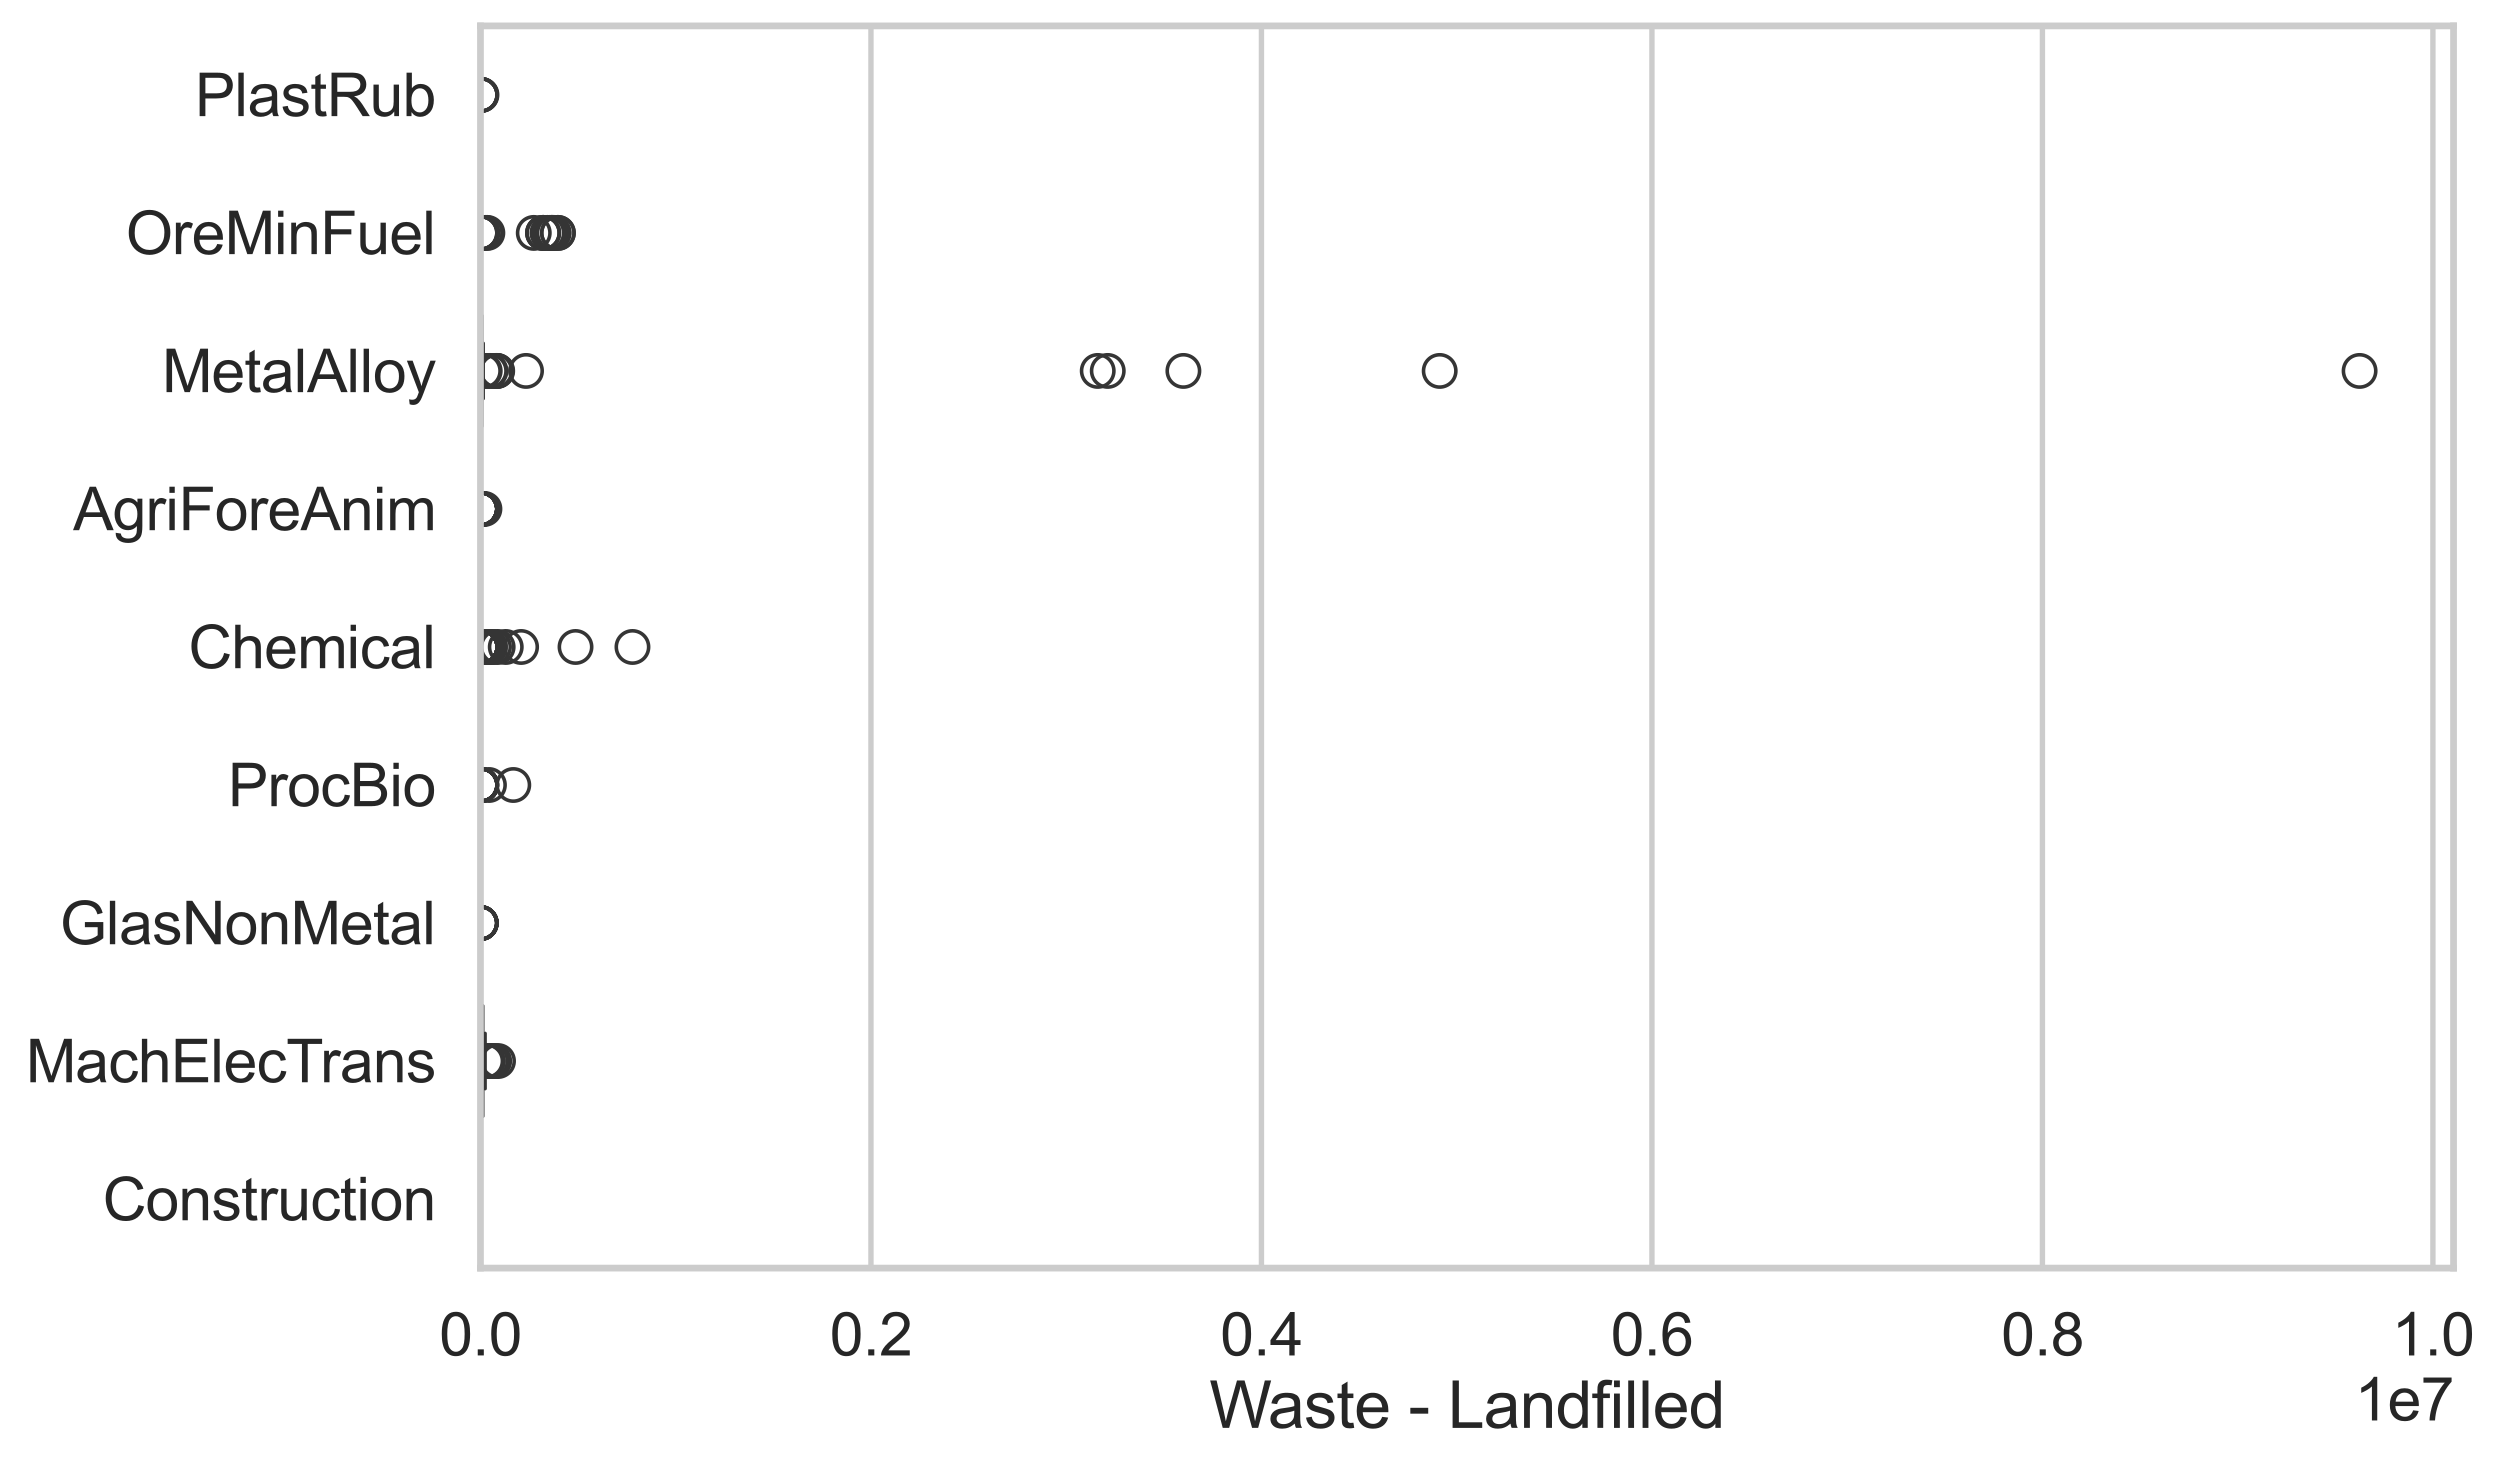 <?xml version="1.0" encoding="utf-8" standalone="no"?>
<!DOCTYPE svg PUBLIC "-//W3C//DTD SVG 1.1//EN"
  "http://www.w3.org/Graphics/SVG/1.1/DTD/svg11.dtd">
<svg xmlns:xlink="http://www.w3.org/1999/xlink" width="695.663pt" height="408.111pt" viewBox="0 0 695.663 408.111" xmlns="http://www.w3.org/2000/svg" version="1.1">
 <defs>
  <style type="text/css">*{stroke-linejoin: round; stroke-linecap: butt}</style>
 </defs>
 <g id="figure_1">
  <g id="patch_1">
   <path d="M 0 408.111 
L 695.663 408.111 
L 695.663 0 
L 0 0 
z
" style="fill: #ffffff"/>
  </g>
  <g id="axes_1">
   <g id="patch_2">
    <path d="M 133.697 352.86 
L 682.737 352.86 
L 682.737 7.2 
L 133.697 7.2 
z
" style="fill: #ffffff"/>
   </g>
   <g id="matplotlib.axis_1">
    <g id="xtick_1">
     <g id="line2d_1">
      <path d="M 133.697 352.86 
L 133.697 7.2 
" clip-path="url(#p80fb2067d2)" style="fill: none; stroke: #cccccc; stroke-width: 1.5; stroke-linecap: round"/>
     </g>
     <g id="text_1">
      <!-- 0.0 -->
      <g style="fill: #262626" transform="translate(122.229 377.17) scale(0.165 -0.165)">
       <defs>
        <path id="ArialMT-30" d="M 266 2259 
Q 266 3072 433 3567 
Q 600 4063 929 4331 
Q 1259 4600 1759 4600 
Q 2128 4600 2406 4451 
Q 2684 4303 2865 4023 
Q 3047 3744 3150 3342 
Q 3253 2941 3253 2259 
Q 3253 1453 3087 958 
Q 2922 463 2592 192 
Q 2263 -78 1759 -78 
Q 1097 -78 719 397 
Q 266 969 266 2259 
z
M 844 2259 
Q 844 1131 1108 757 
Q 1372 384 1759 384 
Q 2147 384 2411 759 
Q 2675 1134 2675 2259 
Q 2675 3391 2411 3762 
Q 2147 4134 1753 4134 
Q 1366 4134 1134 3806 
Q 844 3388 844 2259 
z
" transform="scale(0.016)"/>
        <path id="ArialMT-2e" d="M 581 0 
L 581 641 
L 1222 641 
L 1222 0 
L 581 0 
z
" transform="scale(0.016)"/>
       </defs>
       <use xlink:href="#ArialMT-30"/>
       <use xlink:href="#ArialMT-2e" transform="translate(55.615 0)"/>
       <use xlink:href="#ArialMT-30" transform="translate(83.398 0)"/>
      </g>
     </g>
    </g>
    <g id="xtick_2">
     <g id="line2d_2">
      <path d="M 242.357 352.86 
L 242.357 7.2 
" clip-path="url(#p80fb2067d2)" style="fill: none; stroke: #cccccc; stroke-width: 1.5; stroke-linecap: round"/>
     </g>
     <g id="text_2">
      <!-- 0.2 -->
      <g style="fill: #262626" transform="translate(230.889 377.17) scale(0.165 -0.165)">
       <defs>
        <path id="ArialMT-32" d="M 3222 541 
L 3222 0 
L 194 0 
Q 188 203 259 391 
Q 375 700 629 1000 
Q 884 1300 1366 1694 
Q 2113 2306 2375 2664 
Q 2638 3022 2638 3341 
Q 2638 3675 2398 3904 
Q 2159 4134 1775 4134 
Q 1369 4134 1125 3890 
Q 881 3647 878 3216 
L 300 3275 
Q 359 3922 746 4261 
Q 1134 4600 1788 4600 
Q 2447 4600 2831 4234 
Q 3216 3869 3216 3328 
Q 3216 3053 3103 2787 
Q 2991 2522 2730 2228 
Q 2469 1934 1863 1422 
Q 1356 997 1212 845 
Q 1069 694 975 541 
L 3222 541 
z
" transform="scale(0.016)"/>
       </defs>
       <use xlink:href="#ArialMT-30"/>
       <use xlink:href="#ArialMT-2e" transform="translate(55.615 0)"/>
       <use xlink:href="#ArialMT-32" transform="translate(83.398 0)"/>
      </g>
     </g>
    </g>
    <g id="xtick_3">
     <g id="line2d_3">
      <path d="M 351.016 352.86 
L 351.016 7.2 
" clip-path="url(#p80fb2067d2)" style="fill: none; stroke: #cccccc; stroke-width: 1.5; stroke-linecap: round"/>
     </g>
     <g id="text_3">
      <!-- 0.4 -->
      <g style="fill: #262626" transform="translate(339.549 377.17) scale(0.165 -0.165)">
       <defs>
        <path id="ArialMT-34" d="M 2069 0 
L 2069 1097 
L 81 1097 
L 81 1613 
L 2172 4581 
L 2631 4581 
L 2631 1613 
L 3250 1613 
L 3250 1097 
L 2631 1097 
L 2631 0 
L 2069 0 
z
M 2069 1613 
L 2069 3678 
L 634 1613 
L 2069 1613 
z
" transform="scale(0.016)"/>
       </defs>
       <use xlink:href="#ArialMT-30"/>
       <use xlink:href="#ArialMT-2e" transform="translate(55.615 0)"/>
       <use xlink:href="#ArialMT-34" transform="translate(83.398 0)"/>
      </g>
     </g>
    </g>
    <g id="xtick_4">
     <g id="line2d_4">
      <path d="M 459.676 352.86 
L 459.676 7.2 
" clip-path="url(#p80fb2067d2)" style="fill: none; stroke: #cccccc; stroke-width: 1.5; stroke-linecap: round"/>
     </g>
     <g id="text_4">
      <!-- 0.6 -->
      <g style="fill: #262626" transform="translate(448.209 377.17) scale(0.165 -0.165)">
       <defs>
        <path id="ArialMT-36" d="M 3184 3459 
L 2625 3416 
Q 2550 3747 2413 3897 
Q 2184 4138 1850 4138 
Q 1581 4138 1378 3988 
Q 1113 3794 959 3422 
Q 806 3050 800 2363 
Q 1003 2672 1297 2822 
Q 1591 2972 1913 2972 
Q 2475 2972 2870 2558 
Q 3266 2144 3266 1488 
Q 3266 1056 3080 686 
Q 2894 316 2569 119 
Q 2244 -78 1831 -78 
Q 1128 -78 684 439 
Q 241 956 241 2144 
Q 241 3472 731 4075 
Q 1159 4600 1884 4600 
Q 2425 4600 2770 4297 
Q 3116 3994 3184 3459 
z
M 888 1484 
Q 888 1194 1011 928 
Q 1134 663 1356 523 
Q 1578 384 1822 384 
Q 2178 384 2434 671 
Q 2691 959 2691 1453 
Q 2691 1928 2437 2201 
Q 2184 2475 1800 2475 
Q 1419 2475 1153 2201 
Q 888 1928 888 1484 
z
" transform="scale(0.016)"/>
       </defs>
       <use xlink:href="#ArialMT-30"/>
       <use xlink:href="#ArialMT-2e" transform="translate(55.615 0)"/>
       <use xlink:href="#ArialMT-36" transform="translate(83.398 0)"/>
      </g>
     </g>
    </g>
    <g id="xtick_5">
     <g id="line2d_5">
      <path d="M 568.336 352.86 
L 568.336 7.2 
" clip-path="url(#p80fb2067d2)" style="fill: none; stroke: #cccccc; stroke-width: 1.5; stroke-linecap: round"/>
     </g>
     <g id="text_5">
      <!-- 0.8 -->
      <g style="fill: #262626" transform="translate(556.868 377.17) scale(0.165 -0.165)">
       <defs>
        <path id="ArialMT-38" d="M 1131 2484 
Q 781 2613 612 2850 
Q 444 3088 444 3419 
Q 444 3919 803 4259 
Q 1163 4600 1759 4600 
Q 2359 4600 2725 4251 
Q 3091 3903 3091 3403 
Q 3091 3084 2923 2848 
Q 2756 2613 2416 2484 
Q 2838 2347 3058 2040 
Q 3278 1734 3278 1309 
Q 3278 722 2862 322 
Q 2447 -78 1769 -78 
Q 1091 -78 675 323 
Q 259 725 259 1325 
Q 259 1772 486 2073 
Q 713 2375 1131 2484 
z
M 1019 3438 
Q 1019 3113 1228 2906 
Q 1438 2700 1772 2700 
Q 2097 2700 2305 2904 
Q 2513 3109 2513 3406 
Q 2513 3716 2298 3927 
Q 2084 4138 1766 4138 
Q 1444 4138 1231 3931 
Q 1019 3725 1019 3438 
z
M 838 1322 
Q 838 1081 952 856 
Q 1066 631 1291 507 
Q 1516 384 1775 384 
Q 2178 384 2440 643 
Q 2703 903 2703 1303 
Q 2703 1709 2433 1975 
Q 2163 2241 1756 2241 
Q 1359 2241 1098 1978 
Q 838 1716 838 1322 
z
" transform="scale(0.016)"/>
       </defs>
       <use xlink:href="#ArialMT-30"/>
       <use xlink:href="#ArialMT-2e" transform="translate(55.615 0)"/>
       <use xlink:href="#ArialMT-38" transform="translate(83.398 0)"/>
      </g>
     </g>
    </g>
    <g id="xtick_6">
     <g id="line2d_6">
      <path d="M 676.996 352.86 
L 676.996 7.2 
" clip-path="url(#p80fb2067d2)" style="fill: none; stroke: #cccccc; stroke-width: 1.5; stroke-linecap: round"/>
     </g>
     <g id="text_6">
      <!-- 1.0 -->
      <g style="fill: #262626" transform="translate(665.528 377.17) scale(0.165 -0.165)">
       <defs>
        <path id="ArialMT-31" d="M 2384 0 
L 1822 0 
L 1822 3584 
Q 1619 3391 1289 3197 
Q 959 3003 697 2906 
L 697 3450 
Q 1169 3672 1522 3987 
Q 1875 4303 2022 4600 
L 2384 4600 
L 2384 0 
z
" transform="scale(0.016)"/>
       </defs>
       <use xlink:href="#ArialMT-31"/>
       <use xlink:href="#ArialMT-2e" transform="translate(55.615 0)"/>
       <use xlink:href="#ArialMT-30" transform="translate(83.398 0)"/>
      </g>
     </g>
    </g>
    <g id="text_7">
     <!-- Waste - Landfilled -->
     <g style="fill: #262626" transform="translate(336.524 397.334) scale(0.18 -0.18)">
      <defs>
       <path id="ArialMT-57" d="M 1294 0 
L 78 4581 
L 700 4581 
L 1397 1578 
Q 1509 1106 1591 641 
Q 1766 1375 1797 1488 
L 2669 4581 
L 3400 4581 
L 4056 2263 
Q 4303 1400 4413 641 
Q 4500 1075 4641 1638 
L 5359 4581 
L 5969 4581 
L 4713 0 
L 4128 0 
L 3163 3491 
Q 3041 3928 3019 4028 
Q 2947 3713 2884 3491 
L 1913 0 
L 1294 0 
z
" transform="scale(0.016)"/>
       <path id="ArialMT-61" d="M 2588 409 
Q 2275 144 1986 34 
Q 1697 -75 1366 -75 
Q 819 -75 525 192 
Q 231 459 231 875 
Q 231 1119 342 1320 
Q 453 1522 633 1644 
Q 813 1766 1038 1828 
Q 1203 1872 1538 1913 
Q 2219 1994 2541 2106 
Q 2544 2222 2544 2253 
Q 2544 2597 2384 2738 
Q 2169 2928 1744 2928 
Q 1347 2928 1158 2789 
Q 969 2650 878 2297 
L 328 2372 
Q 403 2725 575 2942 
Q 747 3159 1072 3276 
Q 1397 3394 1825 3394 
Q 2250 3394 2515 3294 
Q 2781 3194 2906 3042 
Q 3031 2891 3081 2659 
Q 3109 2516 3109 2141 
L 3109 1391 
Q 3109 606 3145 398 
Q 3181 191 3288 0 
L 2700 0 
Q 2613 175 2588 409 
z
M 2541 1666 
Q 2234 1541 1622 1453 
Q 1275 1403 1131 1340 
Q 988 1278 909 1158 
Q 831 1038 831 891 
Q 831 666 1001 516 
Q 1172 366 1500 366 
Q 1825 366 2078 508 
Q 2331 650 2450 897 
Q 2541 1088 2541 1459 
L 2541 1666 
z
" transform="scale(0.016)"/>
       <path id="ArialMT-73" d="M 197 991 
L 753 1078 
Q 800 744 1014 566 
Q 1228 388 1613 388 
Q 2000 388 2187 545 
Q 2375 703 2375 916 
Q 2375 1106 2209 1216 
Q 2094 1291 1634 1406 
Q 1016 1563 777 1677 
Q 538 1791 414 1992 
Q 291 2194 291 2438 
Q 291 2659 392 2848 
Q 494 3038 669 3163 
Q 800 3259 1026 3326 
Q 1253 3394 1513 3394 
Q 1903 3394 2198 3281 
Q 2494 3169 2634 2976 
Q 2775 2784 2828 2463 
L 2278 2388 
Q 2241 2644 2061 2787 
Q 1881 2931 1553 2931 
Q 1166 2931 1000 2803 
Q 834 2675 834 2503 
Q 834 2394 903 2306 
Q 972 2216 1119 2156 
Q 1203 2125 1616 2013 
Q 2213 1853 2448 1751 
Q 2684 1650 2818 1456 
Q 2953 1263 2953 975 
Q 2953 694 2789 445 
Q 2625 197 2315 61 
Q 2006 -75 1616 -75 
Q 969 -75 630 194 
Q 291 463 197 991 
z
" transform="scale(0.016)"/>
       <path id="ArialMT-74" d="M 1650 503 
L 1731 6 
Q 1494 -44 1306 -44 
Q 1000 -44 831 53 
Q 663 150 594 308 
Q 525 466 525 972 
L 525 2881 
L 113 2881 
L 113 3319 
L 525 3319 
L 525 4141 
L 1084 4478 
L 1084 3319 
L 1650 3319 
L 1650 2881 
L 1084 2881 
L 1084 941 
Q 1084 700 1114 631 
Q 1144 563 1211 522 
Q 1278 481 1403 481 
Q 1497 481 1650 503 
z
" transform="scale(0.016)"/>
       <path id="ArialMT-65" d="M 2694 1069 
L 3275 997 
Q 3138 488 2766 206 
Q 2394 -75 1816 -75 
Q 1088 -75 661 373 
Q 234 822 234 1631 
Q 234 2469 665 2931 
Q 1097 3394 1784 3394 
Q 2450 3394 2872 2941 
Q 3294 2488 3294 1666 
Q 3294 1616 3291 1516 
L 816 1516 
Q 847 969 1125 678 
Q 1403 388 1819 388 
Q 2128 388 2347 550 
Q 2566 713 2694 1069 
z
M 847 1978 
L 2700 1978 
Q 2663 2397 2488 2606 
Q 2219 2931 1791 2931 
Q 1403 2931 1139 2672 
Q 875 2413 847 1978 
z
" transform="scale(0.016)"/>
       <path id="ArialMT-20" transform="scale(0.016)"/>
       <path id="ArialMT-2d" d="M 203 1375 
L 203 1941 
L 1931 1941 
L 1931 1375 
L 203 1375 
z
" transform="scale(0.016)"/>
       <path id="ArialMT-4c" d="M 469 0 
L 469 4581 
L 1075 4581 
L 1075 541 
L 3331 541 
L 3331 0 
L 469 0 
z
" transform="scale(0.016)"/>
       <path id="ArialMT-6e" d="M 422 0 
L 422 3319 
L 928 3319 
L 928 2847 
Q 1294 3394 1984 3394 
Q 2284 3394 2536 3286 
Q 2788 3178 2913 3003 
Q 3038 2828 3088 2588 
Q 3119 2431 3119 2041 
L 3119 0 
L 2556 0 
L 2556 2019 
Q 2556 2363 2490 2533 
Q 2425 2703 2258 2804 
Q 2091 2906 1866 2906 
Q 1506 2906 1245 2678 
Q 984 2450 984 1813 
L 984 0 
L 422 0 
z
" transform="scale(0.016)"/>
       <path id="ArialMT-64" d="M 2575 0 
L 2575 419 
Q 2259 -75 1647 -75 
Q 1250 -75 917 144 
Q 584 363 401 755 
Q 219 1147 219 1656 
Q 219 2153 384 2558 
Q 550 2963 881 3178 
Q 1213 3394 1622 3394 
Q 1922 3394 2156 3267 
Q 2391 3141 2538 2938 
L 2538 4581 
L 3097 4581 
L 3097 0 
L 2575 0 
z
M 797 1656 
Q 797 1019 1065 703 
Q 1334 388 1700 388 
Q 2069 388 2326 689 
Q 2584 991 2584 1609 
Q 2584 2291 2321 2609 
Q 2059 2928 1675 2928 
Q 1300 2928 1048 2622 
Q 797 2316 797 1656 
z
" transform="scale(0.016)"/>
       <path id="ArialMT-66" d="M 556 0 
L 556 2881 
L 59 2881 
L 59 3319 
L 556 3319 
L 556 3672 
Q 556 4006 616 4169 
Q 697 4388 901 4523 
Q 1106 4659 1475 4659 
Q 1713 4659 2000 4603 
L 1916 4113 
Q 1741 4144 1584 4144 
Q 1328 4144 1222 4034 
Q 1116 3925 1116 3625 
L 1116 3319 
L 1763 3319 
L 1763 2881 
L 1116 2881 
L 1116 0 
L 556 0 
z
" transform="scale(0.016)"/>
       <path id="ArialMT-69" d="M 425 3934 
L 425 4581 
L 988 4581 
L 988 3934 
L 425 3934 
z
M 425 0 
L 425 3319 
L 988 3319 
L 988 0 
L 425 0 
z
" transform="scale(0.016)"/>
       <path id="ArialMT-6c" d="M 409 0 
L 409 4581 
L 972 4581 
L 972 0 
L 409 0 
z
" transform="scale(0.016)"/>
      </defs>
      <use xlink:href="#ArialMT-57"/>
      <use xlink:href="#ArialMT-61" transform="translate(90.635 0)"/>
      <use xlink:href="#ArialMT-73" transform="translate(146.25 0)"/>
      <use xlink:href="#ArialMT-74" transform="translate(196.25 0)"/>
      <use xlink:href="#ArialMT-65" transform="translate(224.033 0)"/>
      <use xlink:href="#ArialMT-20" transform="translate(279.648 0)"/>
      <use xlink:href="#ArialMT-2d" transform="translate(307.432 0)"/>
      <use xlink:href="#ArialMT-20" transform="translate(340.732 0)"/>
      <use xlink:href="#ArialMT-4c" transform="translate(368.516 0)"/>
      <use xlink:href="#ArialMT-61" transform="translate(424.131 0)"/>
      <use xlink:href="#ArialMT-6e" transform="translate(479.746 0)"/>
      <use xlink:href="#ArialMT-64" transform="translate(535.361 0)"/>
      <use xlink:href="#ArialMT-66" transform="translate(590.977 0)"/>
      <use xlink:href="#ArialMT-69" transform="translate(618.76 0)"/>
      <use xlink:href="#ArialMT-6c" transform="translate(640.977 0)"/>
      <use xlink:href="#ArialMT-6c" transform="translate(663.193 0)"/>
      <use xlink:href="#ArialMT-65" transform="translate(685.41 0)"/>
      <use xlink:href="#ArialMT-64" transform="translate(741.025 0)"/>
     </g>
    </g>
    <g id="text_8">
     <!-- 1e7 -->
     <g style="fill: #262626" transform="translate(655.21 395.26) scale(0.165 -0.165)">
      <defs>
       <path id="ArialMT-37" d="M 303 3981 
L 303 4522 
L 3269 4522 
L 3269 4084 
Q 2831 3619 2401 2847 
Q 1972 2075 1738 1259 
Q 1569 684 1522 0 
L 944 0 
Q 953 541 1156 1306 
Q 1359 2072 1739 2783 
Q 2119 3494 2547 3981 
L 303 3981 
z
" transform="scale(0.016)"/>
      </defs>
      <use xlink:href="#ArialMT-31"/>
      <use xlink:href="#ArialMT-65" transform="translate(55.615 0)"/>
      <use xlink:href="#ArialMT-37" transform="translate(111.23 0)"/>
     </g>
    </g>
   </g>
   <g id="matplotlib.axis_2">
    <g id="ytick_1">
     <g id="text_9">
      <!-- PlastRub -->
      <g style="fill: #262626" transform="translate(54.248 32.309) scale(0.165 -0.165)">
       <defs>
        <path id="ArialMT-50" d="M 494 0 
L 494 4581 
L 2222 4581 
Q 2678 4581 2919 4538 
Q 3256 4481 3484 4323 
Q 3713 4166 3852 3881 
Q 3991 3597 3991 3256 
Q 3991 2672 3619 2267 
Q 3247 1863 2275 1863 
L 1100 1863 
L 1100 0 
L 494 0 
z
M 1100 2403 
L 2284 2403 
Q 2872 2403 3119 2622 
Q 3366 2841 3366 3238 
Q 3366 3525 3220 3729 
Q 3075 3934 2838 4000 
Q 2684 4041 2272 4041 
L 1100 4041 
L 1100 2403 
z
" transform="scale(0.016)"/>
        <path id="ArialMT-52" d="M 503 0 
L 503 4581 
L 2534 4581 
Q 3147 4581 3465 4457 
Q 3784 4334 3975 4021 
Q 4166 3709 4166 3331 
Q 4166 2844 3850 2509 
Q 3534 2175 2875 2084 
Q 3116 1969 3241 1856 
Q 3506 1613 3744 1247 
L 4541 0 
L 3778 0 
L 3172 953 
Q 2906 1366 2734 1584 
Q 2563 1803 2427 1890 
Q 2291 1978 2150 2013 
Q 2047 2034 1813 2034 
L 1109 2034 
L 1109 0 
L 503 0 
z
M 1109 2559 
L 2413 2559 
Q 2828 2559 3062 2645 
Q 3297 2731 3419 2920 
Q 3541 3109 3541 3331 
Q 3541 3656 3305 3865 
Q 3069 4075 2559 4075 
L 1109 4075 
L 1109 2559 
z
" transform="scale(0.016)"/>
        <path id="ArialMT-75" d="M 2597 0 
L 2597 488 
Q 2209 -75 1544 -75 
Q 1250 -75 995 37 
Q 741 150 617 320 
Q 494 491 444 738 
Q 409 903 409 1263 
L 409 3319 
L 972 3319 
L 972 1478 
Q 972 1038 1006 884 
Q 1059 663 1231 536 
Q 1403 409 1656 409 
Q 1909 409 2131 539 
Q 2353 669 2445 892 
Q 2538 1116 2538 1541 
L 2538 3319 
L 3100 3319 
L 3100 0 
L 2597 0 
z
" transform="scale(0.016)"/>
        <path id="ArialMT-62" d="M 941 0 
L 419 0 
L 419 4581 
L 981 4581 
L 981 2947 
Q 1338 3394 1891 3394 
Q 2197 3394 2470 3270 
Q 2744 3147 2920 2923 
Q 3097 2700 3197 2384 
Q 3297 2069 3297 1709 
Q 3297 856 2875 390 
Q 2453 -75 1863 -75 
Q 1275 -75 941 416 
L 941 0 
z
M 934 1684 
Q 934 1088 1097 822 
Q 1363 388 1816 388 
Q 2184 388 2453 708 
Q 2722 1028 2722 1663 
Q 2722 2313 2464 2622 
Q 2206 2931 1841 2931 
Q 1472 2931 1203 2611 
Q 934 2291 934 1684 
z
" transform="scale(0.016)"/>
       </defs>
       <use xlink:href="#ArialMT-50"/>
       <use xlink:href="#ArialMT-6c" transform="translate(66.699 0)"/>
       <use xlink:href="#ArialMT-61" transform="translate(88.916 0)"/>
       <use xlink:href="#ArialMT-73" transform="translate(144.531 0)"/>
       <use xlink:href="#ArialMT-74" transform="translate(194.531 0)"/>
       <use xlink:href="#ArialMT-52" transform="translate(222.314 0)"/>
       <use xlink:href="#ArialMT-75" transform="translate(294.531 0)"/>
       <use xlink:href="#ArialMT-62" transform="translate(350.146 0)"/>
      </g>
     </g>
    </g>
    <g id="ytick_2">
     <g id="text_10">
      <!-- OreMinFuel -->
      <g style="fill: #262626" transform="translate(35.013 70.715) scale(0.165 -0.165)">
       <defs>
        <path id="ArialMT-4f" d="M 309 2231 
Q 309 3372 921 4017 
Q 1534 4663 2503 4663 
Q 3138 4663 3647 4359 
Q 4156 4056 4423 3514 
Q 4691 2972 4691 2284 
Q 4691 1588 4409 1038 
Q 4128 488 3612 205 
Q 3097 -78 2500 -78 
Q 1853 -78 1343 234 
Q 834 547 571 1087 
Q 309 1628 309 2231 
z
M 934 2222 
Q 934 1394 1379 917 
Q 1825 441 2497 441 
Q 3181 441 3623 922 
Q 4066 1403 4066 2288 
Q 4066 2847 3877 3264 
Q 3688 3681 3323 3911 
Q 2959 4141 2506 4141 
Q 1863 4141 1398 3698 
Q 934 3256 934 2222 
z
" transform="scale(0.016)"/>
        <path id="ArialMT-72" d="M 416 0 
L 416 3319 
L 922 3319 
L 922 2816 
Q 1116 3169 1280 3281 
Q 1444 3394 1641 3394 
Q 1925 3394 2219 3213 
L 2025 2691 
Q 1819 2813 1613 2813 
Q 1428 2813 1281 2702 
Q 1134 2591 1072 2394 
Q 978 2094 978 1738 
L 978 0 
L 416 0 
z
" transform="scale(0.016)"/>
        <path id="ArialMT-4d" d="M 475 0 
L 475 4581 
L 1388 4581 
L 2472 1338 
Q 2622 884 2691 659 
Q 2769 909 2934 1394 
L 4031 4581 
L 4847 4581 
L 4847 0 
L 4263 0 
L 4263 3834 
L 2931 0 
L 2384 0 
L 1059 3900 
L 1059 0 
L 475 0 
z
" transform="scale(0.016)"/>
        <path id="ArialMT-46" d="M 525 0 
L 525 4581 
L 3616 4581 
L 3616 4041 
L 1131 4041 
L 1131 2622 
L 3281 2622 
L 3281 2081 
L 1131 2081 
L 1131 0 
L 525 0 
z
" transform="scale(0.016)"/>
       </defs>
       <use xlink:href="#ArialMT-4f"/>
       <use xlink:href="#ArialMT-72" transform="translate(77.783 0)"/>
       <use xlink:href="#ArialMT-65" transform="translate(111.084 0)"/>
       <use xlink:href="#ArialMT-4d" transform="translate(166.699 0)"/>
       <use xlink:href="#ArialMT-69" transform="translate(250 0)"/>
       <use xlink:href="#ArialMT-6e" transform="translate(272.217 0)"/>
       <use xlink:href="#ArialMT-46" transform="translate(327.832 0)"/>
       <use xlink:href="#ArialMT-75" transform="translate(388.916 0)"/>
       <use xlink:href="#ArialMT-65" transform="translate(444.531 0)"/>
       <use xlink:href="#ArialMT-6c" transform="translate(500.146 0)"/>
      </g>
     </g>
    </g>
    <g id="ytick_3">
     <g id="text_11">
      <!-- MetalAlloy -->
      <g style="fill: #262626" transform="translate(45.088 109.122) scale(0.165 -0.165)">
       <defs>
        <path id="ArialMT-41" d="M -9 0 
L 1750 4581 
L 2403 4581 
L 4278 0 
L 3588 0 
L 3053 1388 
L 1138 1388 
L 634 0 
L -9 0 
z
M 1313 1881 
L 2866 1881 
L 2388 3150 
Q 2169 3728 2063 4100 
Q 1975 3659 1816 3225 
L 1313 1881 
z
" transform="scale(0.016)"/>
        <path id="ArialMT-6f" d="M 213 1659 
Q 213 2581 725 3025 
Q 1153 3394 1769 3394 
Q 2453 3394 2887 2945 
Q 3322 2497 3322 1706 
Q 3322 1066 3130 698 
Q 2938 331 2570 128 
Q 2203 -75 1769 -75 
Q 1072 -75 642 372 
Q 213 819 213 1659 
z
M 791 1659 
Q 791 1022 1069 705 
Q 1347 388 1769 388 
Q 2188 388 2466 706 
Q 2744 1025 2744 1678 
Q 2744 2294 2464 2611 
Q 2184 2928 1769 2928 
Q 1347 2928 1069 2612 
Q 791 2297 791 1659 
z
" transform="scale(0.016)"/>
        <path id="ArialMT-79" d="M 397 -1278 
L 334 -750 
Q 519 -800 656 -800 
Q 844 -800 956 -737 
Q 1069 -675 1141 -563 
Q 1194 -478 1313 -144 
Q 1328 -97 1363 -6 
L 103 3319 
L 709 3319 
L 1400 1397 
Q 1534 1031 1641 628 
Q 1738 1016 1872 1384 
L 2581 3319 
L 3144 3319 
L 1881 -56 
Q 1678 -603 1566 -809 
Q 1416 -1088 1222 -1217 
Q 1028 -1347 759 -1347 
Q 597 -1347 397 -1278 
z
" transform="scale(0.016)"/>
       </defs>
       <use xlink:href="#ArialMT-4d"/>
       <use xlink:href="#ArialMT-65" transform="translate(83.301 0)"/>
       <use xlink:href="#ArialMT-74" transform="translate(138.916 0)"/>
       <use xlink:href="#ArialMT-61" transform="translate(166.699 0)"/>
       <use xlink:href="#ArialMT-6c" transform="translate(222.314 0)"/>
       <use xlink:href="#ArialMT-41" transform="translate(244.531 0)"/>
       <use xlink:href="#ArialMT-6c" transform="translate(311.23 0)"/>
       <use xlink:href="#ArialMT-6c" transform="translate(333.447 0)"/>
       <use xlink:href="#ArialMT-6f" transform="translate(355.664 0)"/>
       <use xlink:href="#ArialMT-79" transform="translate(411.279 0)"/>
      </g>
     </g>
    </g>
    <g id="ytick_4">
     <g id="text_12">
      <!-- AgriForeAnim -->
      <g style="fill: #262626" transform="translate(20.341 147.529) scale(0.165 -0.165)">
       <defs>
        <path id="ArialMT-67" d="M 319 -275 
L 866 -356 
Q 900 -609 1056 -725 
Q 1266 -881 1628 -881 
Q 2019 -881 2231 -725 
Q 2444 -569 2519 -288 
Q 2563 -116 2559 434 
Q 2191 0 1641 0 
Q 956 0 581 494 
Q 206 988 206 1678 
Q 206 2153 378 2554 
Q 550 2956 876 3175 
Q 1203 3394 1644 3394 
Q 2231 3394 2613 2919 
L 2613 3319 
L 3131 3319 
L 3131 450 
Q 3131 -325 2973 -648 
Q 2816 -972 2473 -1159 
Q 2131 -1347 1631 -1347 
Q 1038 -1347 672 -1080 
Q 306 -813 319 -275 
z
M 784 1719 
Q 784 1066 1043 766 
Q 1303 466 1694 466 
Q 2081 466 2343 764 
Q 2606 1063 2606 1700 
Q 2606 2309 2336 2618 
Q 2066 2928 1684 2928 
Q 1309 2928 1046 2623 
Q 784 2319 784 1719 
z
" transform="scale(0.016)"/>
        <path id="ArialMT-6d" d="M 422 0 
L 422 3319 
L 925 3319 
L 925 2853 
Q 1081 3097 1340 3245 
Q 1600 3394 1931 3394 
Q 2300 3394 2536 3241 
Q 2772 3088 2869 2813 
Q 3263 3394 3894 3394 
Q 4388 3394 4653 3120 
Q 4919 2847 4919 2278 
L 4919 0 
L 4359 0 
L 4359 2091 
Q 4359 2428 4304 2576 
Q 4250 2725 4106 2815 
Q 3963 2906 3769 2906 
Q 3419 2906 3187 2673 
Q 2956 2441 2956 1928 
L 2956 0 
L 2394 0 
L 2394 2156 
Q 2394 2531 2256 2718 
Q 2119 2906 1806 2906 
Q 1569 2906 1367 2781 
Q 1166 2656 1075 2415 
Q 984 2175 984 1722 
L 984 0 
L 422 0 
z
" transform="scale(0.016)"/>
       </defs>
       <use xlink:href="#ArialMT-41"/>
       <use xlink:href="#ArialMT-67" transform="translate(66.699 0)"/>
       <use xlink:href="#ArialMT-72" transform="translate(122.314 0)"/>
       <use xlink:href="#ArialMT-69" transform="translate(155.615 0)"/>
       <use xlink:href="#ArialMT-46" transform="translate(177.832 0)"/>
       <use xlink:href="#ArialMT-6f" transform="translate(238.916 0)"/>
       <use xlink:href="#ArialMT-72" transform="translate(294.531 0)"/>
       <use xlink:href="#ArialMT-65" transform="translate(327.832 0)"/>
       <use xlink:href="#ArialMT-41" transform="translate(383.447 0)"/>
       <use xlink:href="#ArialMT-6e" transform="translate(450.146 0)"/>
       <use xlink:href="#ArialMT-69" transform="translate(505.762 0)"/>
       <use xlink:href="#ArialMT-6d" transform="translate(527.979 0)"/>
      </g>
     </g>
    </g>
    <g id="ytick_5">
     <g id="text_13">
      <!-- Chemical -->
      <g style="fill: #262626" transform="translate(52.428 185.935) scale(0.165 -0.165)">
       <defs>
        <path id="ArialMT-43" d="M 3763 1606 
L 4369 1453 
Q 4178 706 3683 314 
Q 3188 -78 2472 -78 
Q 1731 -78 1267 223 
Q 803 525 561 1097 
Q 319 1669 319 2325 
Q 319 3041 592 3573 
Q 866 4106 1370 4382 
Q 1875 4659 2481 4659 
Q 3169 4659 3637 4309 
Q 4106 3959 4291 3325 
L 3694 3184 
Q 3534 3684 3231 3912 
Q 2928 4141 2469 4141 
Q 1941 4141 1586 3887 
Q 1231 3634 1087 3207 
Q 944 2781 944 2328 
Q 944 1744 1114 1308 
Q 1284 872 1643 656 
Q 2003 441 2422 441 
Q 2931 441 3284 734 
Q 3638 1028 3763 1606 
z
" transform="scale(0.016)"/>
        <path id="ArialMT-68" d="M 422 0 
L 422 4581 
L 984 4581 
L 984 2938 
Q 1378 3394 1978 3394 
Q 2347 3394 2619 3248 
Q 2891 3103 3008 2847 
Q 3125 2591 3125 2103 
L 3125 0 
L 2563 0 
L 2563 2103 
Q 2563 2525 2380 2717 
Q 2197 2909 1863 2909 
Q 1613 2909 1392 2779 
Q 1172 2650 1078 2428 
Q 984 2206 984 1816 
L 984 0 
L 422 0 
z
" transform="scale(0.016)"/>
        <path id="ArialMT-63" d="M 2588 1216 
L 3141 1144 
Q 3050 572 2676 248 
Q 2303 -75 1759 -75 
Q 1078 -75 664 370 
Q 250 816 250 1647 
Q 250 2184 428 2587 
Q 606 2991 970 3192 
Q 1334 3394 1763 3394 
Q 2303 3394 2647 3120 
Q 2991 2847 3088 2344 
L 2541 2259 
Q 2463 2594 2264 2762 
Q 2066 2931 1784 2931 
Q 1359 2931 1093 2626 
Q 828 2322 828 1663 
Q 828 994 1084 691 
Q 1341 388 1753 388 
Q 2084 388 2306 591 
Q 2528 794 2588 1216 
z
" transform="scale(0.016)"/>
       </defs>
       <use xlink:href="#ArialMT-43"/>
       <use xlink:href="#ArialMT-68" transform="translate(72.217 0)"/>
       <use xlink:href="#ArialMT-65" transform="translate(127.832 0)"/>
       <use xlink:href="#ArialMT-6d" transform="translate(183.447 0)"/>
       <use xlink:href="#ArialMT-69" transform="translate(266.748 0)"/>
       <use xlink:href="#ArialMT-63" transform="translate(288.965 0)"/>
       <use xlink:href="#ArialMT-61" transform="translate(338.965 0)"/>
       <use xlink:href="#ArialMT-6c" transform="translate(394.58 0)"/>
      </g>
     </g>
    </g>
    <g id="ytick_6">
     <g id="text_14">
      <!-- ProcBio -->
      <g style="fill: #262626" transform="translate(63.424 224.342) scale(0.165 -0.165)">
       <defs>
        <path id="ArialMT-42" d="M 469 0 
L 469 4581 
L 2188 4581 
Q 2713 4581 3030 4442 
Q 3347 4303 3526 4014 
Q 3706 3725 3706 3409 
Q 3706 3116 3547 2856 
Q 3388 2597 3066 2438 
Q 3481 2316 3704 2022 
Q 3928 1728 3928 1328 
Q 3928 1006 3792 729 
Q 3656 453 3456 303 
Q 3256 153 2954 76 
Q 2653 0 2216 0 
L 469 0 
z
M 1075 2656 
L 2066 2656 
Q 2469 2656 2644 2709 
Q 2875 2778 2992 2937 
Q 3109 3097 3109 3338 
Q 3109 3566 3000 3739 
Q 2891 3913 2687 3977 
Q 2484 4041 1991 4041 
L 1075 4041 
L 1075 2656 
z
M 1075 541 
L 2216 541 
Q 2509 541 2628 563 
Q 2838 600 2978 687 
Q 3119 775 3209 942 
Q 3300 1109 3300 1328 
Q 3300 1584 3169 1773 
Q 3038 1963 2805 2039 
Q 2572 2116 2134 2116 
L 1075 2116 
L 1075 541 
z
" transform="scale(0.016)"/>
       </defs>
       <use xlink:href="#ArialMT-50"/>
       <use xlink:href="#ArialMT-72" transform="translate(66.699 0)"/>
       <use xlink:href="#ArialMT-6f" transform="translate(100 0)"/>
       <use xlink:href="#ArialMT-63" transform="translate(155.615 0)"/>
       <use xlink:href="#ArialMT-42" transform="translate(205.615 0)"/>
       <use xlink:href="#ArialMT-69" transform="translate(272.314 0)"/>
       <use xlink:href="#ArialMT-6f" transform="translate(294.531 0)"/>
      </g>
     </g>
    </g>
    <g id="ytick_7">
     <g id="text_15">
      <!-- GlasNonMetal -->
      <g style="fill: #262626" transform="translate(16.659 262.749) scale(0.165 -0.165)">
       <defs>
        <path id="ArialMT-47" d="M 2638 1797 
L 2638 2334 
L 4578 2338 
L 4578 638 
Q 4131 281 3656 101 
Q 3181 -78 2681 -78 
Q 2006 -78 1454 211 
Q 903 500 622 1047 
Q 341 1594 341 2269 
Q 341 2938 620 3517 
Q 900 4097 1425 4378 
Q 1950 4659 2634 4659 
Q 3131 4659 3532 4498 
Q 3934 4338 4162 4050 
Q 4391 3763 4509 3300 
L 3963 3150 
Q 3859 3500 3706 3700 
Q 3553 3900 3268 4020 
Q 2984 4141 2638 4141 
Q 2222 4141 1919 4014 
Q 1616 3888 1430 3681 
Q 1244 3475 1141 3228 
Q 966 2803 966 2306 
Q 966 1694 1177 1281 
Q 1388 869 1791 669 
Q 2194 469 2647 469 
Q 3041 469 3416 620 
Q 3791 772 3984 944 
L 3984 1797 
L 2638 1797 
z
" transform="scale(0.016)"/>
        <path id="ArialMT-4e" d="M 488 0 
L 488 4581 
L 1109 4581 
L 3516 984 
L 3516 4581 
L 4097 4581 
L 4097 0 
L 3475 0 
L 1069 3600 
L 1069 0 
L 488 0 
z
" transform="scale(0.016)"/>
       </defs>
       <use xlink:href="#ArialMT-47"/>
       <use xlink:href="#ArialMT-6c" transform="translate(77.783 0)"/>
       <use xlink:href="#ArialMT-61" transform="translate(100 0)"/>
       <use xlink:href="#ArialMT-73" transform="translate(155.615 0)"/>
       <use xlink:href="#ArialMT-4e" transform="translate(205.615 0)"/>
       <use xlink:href="#ArialMT-6f" transform="translate(277.832 0)"/>
       <use xlink:href="#ArialMT-6e" transform="translate(333.447 0)"/>
       <use xlink:href="#ArialMT-4d" transform="translate(389.062 0)"/>
       <use xlink:href="#ArialMT-65" transform="translate(472.363 0)"/>
       <use xlink:href="#ArialMT-74" transform="translate(527.979 0)"/>
       <use xlink:href="#ArialMT-61" transform="translate(555.762 0)"/>
       <use xlink:href="#ArialMT-6c" transform="translate(611.377 0)"/>
      </g>
     </g>
    </g>
    <g id="ytick_8">
     <g id="text_16">
      <!-- MachElecTrans -->
      <g style="fill: #262626" transform="translate(7.2 301.155) scale(0.165 -0.165)">
       <defs>
        <path id="ArialMT-45" d="M 506 0 
L 506 4581 
L 3819 4581 
L 3819 4041 
L 1113 4041 
L 1113 2638 
L 3647 2638 
L 3647 2100 
L 1113 2100 
L 1113 541 
L 3925 541 
L 3925 0 
L 506 0 
z
" transform="scale(0.016)"/>
        <path id="ArialMT-54" d="M 1659 0 
L 1659 4041 
L 150 4041 
L 150 4581 
L 3781 4581 
L 3781 4041 
L 2266 4041 
L 2266 0 
L 1659 0 
z
" transform="scale(0.016)"/>
       </defs>
       <use xlink:href="#ArialMT-4d"/>
       <use xlink:href="#ArialMT-61" transform="translate(83.301 0)"/>
       <use xlink:href="#ArialMT-63" transform="translate(138.916 0)"/>
       <use xlink:href="#ArialMT-68" transform="translate(188.916 0)"/>
       <use xlink:href="#ArialMT-45" transform="translate(244.531 0)"/>
       <use xlink:href="#ArialMT-6c" transform="translate(311.23 0)"/>
       <use xlink:href="#ArialMT-65" transform="translate(333.447 0)"/>
       <use xlink:href="#ArialMT-63" transform="translate(389.062 0)"/>
       <use xlink:href="#ArialMT-54" transform="translate(439.062 0)"/>
       <use xlink:href="#ArialMT-72" transform="translate(496.396 0)"/>
       <use xlink:href="#ArialMT-61" transform="translate(529.697 0)"/>
       <use xlink:href="#ArialMT-6e" transform="translate(585.312 0)"/>
       <use xlink:href="#ArialMT-73" transform="translate(640.928 0)"/>
      </g>
     </g>
    </g>
    <g id="ytick_9">
     <g id="text_17">
      <!-- Construction -->
      <g style="fill: #262626" transform="translate(28.575 339.562) scale(0.165 -0.165)">
       <use xlink:href="#ArialMT-43"/>
       <use xlink:href="#ArialMT-6f" transform="translate(72.217 0)"/>
       <use xlink:href="#ArialMT-6e" transform="translate(127.832 0)"/>
       <use xlink:href="#ArialMT-73" transform="translate(183.447 0)"/>
       <use xlink:href="#ArialMT-74" transform="translate(233.447 0)"/>
       <use xlink:href="#ArialMT-72" transform="translate(261.23 0)"/>
       <use xlink:href="#ArialMT-75" transform="translate(294.531 0)"/>
       <use xlink:href="#ArialMT-63" transform="translate(350.146 0)"/>
       <use xlink:href="#ArialMT-74" transform="translate(400.146 0)"/>
       <use xlink:href="#ArialMT-69" transform="translate(427.93 0)"/>
       <use xlink:href="#ArialMT-6f" transform="translate(450.146 0)"/>
       <use xlink:href="#ArialMT-6e" transform="translate(505.762 0)"/>
      </g>
     </g>
    </g>
   </g>
   <g id="patch_3">
    <path d="M 133.715 11.041 
L 133.715 41.766 
L 133.743 41.766 
L 133.743 11.041 
L 133.715 11.041 
z
" clip-path="url(#p80fb2067d2)" style="fill: #ca74db; stroke: #353535; stroke-linejoin: miter"/>
   </g>
   <g id="line2d_7">
    <path d="M 133.715 26.403 
L 133.697 26.403 
" clip-path="url(#p80fb2067d2)" style="fill: none; stroke: #353535"/>
   </g>
   <g id="line2d_8">
    <path d="M 133.743 26.403 
L 133.77 26.403 
" clip-path="url(#p80fb2067d2)" style="fill: none; stroke: #353535"/>
   </g>
   <g id="line2d_9">
    <path d="M 133.697 18.722 
L 133.697 34.085 
" clip-path="url(#p80fb2067d2)" style="fill: none; stroke: #353535; stroke-linecap: round"/>
   </g>
   <g id="line2d_10">
    <path d="M 133.77 18.722 
L 133.77 34.085 
" clip-path="url(#p80fb2067d2)" style="fill: none; stroke: #353535; stroke-linecap: round"/>
   </g>
   <g id="line2d_11">
    <defs>
     <path id="m7e6fde86a1" d="M 0 4.5 
C 1.193 4.5 2.338 4.026 3.182 3.182 
C 4.026 2.338 4.5 1.193 4.5 0 
C 4.5 -1.193 4.026 -2.338 3.182 -3.182 
C 2.338 -4.026 1.193 -4.5 0 -4.5 
C -1.193 -4.5 -2.338 -4.026 -3.182 -3.182 
C -4.026 -2.338 -4.5 -1.193 -4.5 0 
C -4.5 1.193 -4.026 2.338 -3.182 3.182 
C -2.338 4.026 -1.193 4.5 0 4.5 
z
" style="stroke: #353535"/>
    </defs>
    <g clip-path="url(#p80fb2067d2)">
     <use xlink:href="#m7e6fde86a1" x="133.808" y="26.403" style="fill-opacity: 0; stroke: #353535"/>
     <use xlink:href="#m7e6fde86a1" x="133.978" y="26.403" style="fill-opacity: 0; stroke: #353535"/>
     <use xlink:href="#m7e6fde86a1" x="133.839" y="26.403" style="fill-opacity: 0; stroke: #353535"/>
     <use xlink:href="#m7e6fde86a1" x="133.79" y="26.403" style="fill-opacity: 0; stroke: #353535"/>
     <use xlink:href="#m7e6fde86a1" x="133.808" y="26.403" style="fill-opacity: 0; stroke: #353535"/>
    </g>
   </g>
   <g id="patch_4">
    <path d="M 133.698 49.447 
L 133.698 80.173 
L 133.715 80.173 
L 133.715 49.447 
L 133.698 49.447 
z
" clip-path="url(#p80fb2067d2)" style="fill: #5ca236; stroke: #353535; stroke-linejoin: miter"/>
   </g>
   <g id="line2d_12">
    <path d="M 133.698 64.81 
L 133.697 64.81 
" clip-path="url(#p80fb2067d2)" style="fill: none; stroke: #353535"/>
   </g>
   <g id="line2d_13">
    <path d="M 133.715 64.81 
L 133.735 64.81 
" clip-path="url(#p80fb2067d2)" style="fill: none; stroke: #353535"/>
   </g>
   <g id="line2d_14">
    <path d="M 133.697 57.129 
L 133.697 72.491 
" clip-path="url(#p80fb2067d2)" style="fill: none; stroke: #353535; stroke-linecap: round"/>
   </g>
   <g id="line2d_15">
    <path d="M 133.735 57.129 
L 133.735 72.491 
" clip-path="url(#p80fb2067d2)" style="fill: none; stroke: #353535; stroke-linecap: round"/>
   </g>
   <g id="line2d_16">
    <g clip-path="url(#p80fb2067d2)">
     <use xlink:href="#m7e6fde86a1" x="154.089" y="64.81" style="fill-opacity: 0; stroke: #353535"/>
     <use xlink:href="#m7e6fde86a1" x="151.12" y="64.81" style="fill-opacity: 0; stroke: #353535"/>
     <use xlink:href="#m7e6fde86a1" x="155.242" y="64.81" style="fill-opacity: 0; stroke: #353535"/>
     <use xlink:href="#m7e6fde86a1" x="133.86" y="64.81" style="fill-opacity: 0; stroke: #353535"/>
     <use xlink:href="#m7e6fde86a1" x="151.098" y="64.81" style="fill-opacity: 0; stroke: #353535"/>
     <use xlink:href="#m7e6fde86a1" x="133.743" y="64.81" style="fill-opacity: 0; stroke: #353535"/>
     <use xlink:href="#m7e6fde86a1" x="153.569" y="64.81" style="fill-opacity: 0; stroke: #353535"/>
     <use xlink:href="#m7e6fde86a1" x="151.175" y="64.81" style="fill-opacity: 0; stroke: #353535"/>
     <use xlink:href="#m7e6fde86a1" x="153.569" y="64.81" style="fill-opacity: 0; stroke: #353535"/>
     <use xlink:href="#m7e6fde86a1" x="134.149" y="64.81" style="fill-opacity: 0; stroke: #353535"/>
     <use xlink:href="#m7e6fde86a1" x="133.753" y="64.81" style="fill-opacity: 0; stroke: #353535"/>
     <use xlink:href="#m7e6fde86a1" x="153.608" y="64.81" style="fill-opacity: 0; stroke: #353535"/>
     <use xlink:href="#m7e6fde86a1" x="135.165" y="64.81" style="fill-opacity: 0; stroke: #353535"/>
     <use xlink:href="#m7e6fde86a1" x="135.614" y="64.81" style="fill-opacity: 0; stroke: #353535"/>
     <use xlink:href="#m7e6fde86a1" x="133.886" y="64.81" style="fill-opacity: 0; stroke: #353535"/>
     <use xlink:href="#m7e6fde86a1" x="148.528" y="64.81" style="fill-opacity: 0; stroke: #353535"/>
     <use xlink:href="#m7e6fde86a1" x="134.258" y="64.81" style="fill-opacity: 0; stroke: #353535"/>
     <use xlink:href="#m7e6fde86a1" x="153.048" y="64.81" style="fill-opacity: 0; stroke: #353535"/>
     <use xlink:href="#m7e6fde86a1" x="152.336" y="64.81" style="fill-opacity: 0; stroke: #353535"/>
     <use xlink:href="#m7e6fde86a1" x="155.242" y="64.81" style="fill-opacity: 0; stroke: #353535"/>
     <use xlink:href="#m7e6fde86a1" x="133.92" y="64.81" style="fill-opacity: 0; stroke: #353535"/>
    </g>
   </g>
   <g id="patch_5">
    <path d="M 133.728 87.854 
L 133.728 118.579 
L 134.068 118.579 
L 134.068 87.854 
L 133.728 87.854 
z
" clip-path="url(#p80fb2067d2)" style="fill: #68afd7; stroke: #353535; stroke-linejoin: miter"/>
   </g>
   <g id="line2d_17">
    <path d="M 133.728 103.217 
L 133.697 103.217 
" clip-path="url(#p80fb2067d2)" style="fill: none; stroke: #353535"/>
   </g>
   <g id="line2d_18">
    <path d="M 134.068 103.217 
L 134.447 103.217 
" clip-path="url(#p80fb2067d2)" style="fill: none; stroke: #353535"/>
   </g>
   <g id="line2d_19">
    <path d="M 133.697 95.535 
L 133.697 110.898 
" clip-path="url(#p80fb2067d2)" style="fill: none; stroke: #353535; stroke-linecap: round"/>
   </g>
   <g id="line2d_20">
    <path d="M 134.447 95.535 
L 134.447 110.898 
" clip-path="url(#p80fb2067d2)" style="fill: none; stroke: #353535; stroke-linecap: round"/>
   </g>
   <g id="line2d_21">
    <g clip-path="url(#p80fb2067d2)">
     <use xlink:href="#m7e6fde86a1" x="656.592" y="103.217" style="fill-opacity: 0; stroke: #353535"/>
     <use xlink:href="#m7e6fde86a1" x="400.617" y="103.217" style="fill-opacity: 0; stroke: #353535"/>
     <use xlink:href="#m7e6fde86a1" x="137.897" y="103.217" style="fill-opacity: 0; stroke: #353535"/>
     <use xlink:href="#m7e6fde86a1" x="134.642" y="103.217" style="fill-opacity: 0; stroke: #353535"/>
     <use xlink:href="#m7e6fde86a1" x="138.049" y="103.217" style="fill-opacity: 0; stroke: #353535"/>
     <use xlink:href="#m7e6fde86a1" x="138.223" y="103.217" style="fill-opacity: 0; stroke: #353535"/>
     <use xlink:href="#m7e6fde86a1" x="136.496" y="103.217" style="fill-opacity: 0; stroke: #353535"/>
     <use xlink:href="#m7e6fde86a1" x="308.248" y="103.217" style="fill-opacity: 0; stroke: #353535"/>
     <use xlink:href="#m7e6fde86a1" x="134.88" y="103.217" style="fill-opacity: 0; stroke: #353535"/>
     <use xlink:href="#m7e6fde86a1" x="136.299" y="103.217" style="fill-opacity: 0; stroke: #353535"/>
     <use xlink:href="#m7e6fde86a1" x="138.349" y="103.217" style="fill-opacity: 0; stroke: #353535"/>
     <use xlink:href="#m7e6fde86a1" x="329.299" y="103.217" style="fill-opacity: 0; stroke: #353535"/>
     <use xlink:href="#m7e6fde86a1" x="305.46" y="103.217" style="fill-opacity: 0; stroke: #353535"/>
     <use xlink:href="#m7e6fde86a1" x="146.374" y="103.217" style="fill-opacity: 0; stroke: #353535"/>
    </g>
   </g>
   <g id="patch_6">
    <path d="M 133.702 126.261 
L 133.702 156.986 
L 133.716 156.986 
L 133.716 126.261 
L 133.702 126.261 
z
" clip-path="url(#p80fb2067d2)" style="fill: #daac58; stroke: #353535; stroke-linejoin: miter"/>
   </g>
   <g id="line2d_22">
    <path d="M 133.702 141.623 
L 133.695 141.623 
" clip-path="url(#p80fb2067d2)" style="fill: none; stroke: #353535"/>
   </g>
   <g id="line2d_23">
    <path d="M 133.716 141.623 
L 133.736 141.623 
" clip-path="url(#p80fb2067d2)" style="fill: none; stroke: #353535"/>
   </g>
   <g id="line2d_24">
    <path d="M 133.695 133.942 
L 133.695 149.305 
" clip-path="url(#p80fb2067d2)" style="fill: none; stroke: #353535; stroke-linecap: round"/>
   </g>
   <g id="line2d_25">
    <path d="M 133.736 133.942 
L 133.736 149.305 
" clip-path="url(#p80fb2067d2)" style="fill: none; stroke: #353535; stroke-linecap: round"/>
   </g>
   <g id="line2d_26">
    <g clip-path="url(#p80fb2067d2)">
     <use xlink:href="#m7e6fde86a1" x="133.747" y="141.623" style="fill-opacity: 0; stroke: #353535"/>
     <use xlink:href="#m7e6fde86a1" x="133.745" y="141.623" style="fill-opacity: 0; stroke: #353535"/>
     <use xlink:href="#m7e6fde86a1" x="133.743" y="141.623" style="fill-opacity: 0; stroke: #353535"/>
     <use xlink:href="#m7e6fde86a1" x="133.764" y="141.623" style="fill-opacity: 0; stroke: #353535"/>
     <use xlink:href="#m7e6fde86a1" x="133.971" y="141.623" style="fill-opacity: 0; stroke: #353535"/>
     <use xlink:href="#m7e6fde86a1" x="133.754" y="141.623" style="fill-opacity: 0; stroke: #353535"/>
     <use xlink:href="#m7e6fde86a1" x="133.758" y="141.623" style="fill-opacity: 0; stroke: #353535"/>
     <use xlink:href="#m7e6fde86a1" x="134.796" y="141.623" style="fill-opacity: 0; stroke: #353535"/>
     <use xlink:href="#m7e6fde86a1" x="133.737" y="141.623" style="fill-opacity: 0; stroke: #353535"/>
     <use xlink:href="#m7e6fde86a1" x="133.75" y="141.623" style="fill-opacity: 0; stroke: #353535"/>
     <use xlink:href="#m7e6fde86a1" x="133.738" y="141.623" style="fill-opacity: 0; stroke: #353535"/>
     <use xlink:href="#m7e6fde86a1" x="133.767" y="141.623" style="fill-opacity: 0; stroke: #353535"/>
     <use xlink:href="#m7e6fde86a1" x="133.779" y="141.623" style="fill-opacity: 0; stroke: #353535"/>
     <use xlink:href="#m7e6fde86a1" x="133.741" y="141.623" style="fill-opacity: 0; stroke: #353535"/>
     <use xlink:href="#m7e6fde86a1" x="133.767" y="141.623" style="fill-opacity: 0; stroke: #353535"/>
     <use xlink:href="#m7e6fde86a1" x="133.88" y="141.623" style="fill-opacity: 0; stroke: #353535"/>
     <use xlink:href="#m7e6fde86a1" x="134.227" y="141.623" style="fill-opacity: 0; stroke: #353535"/>
     <use xlink:href="#m7e6fde86a1" x="133.74" y="141.623" style="fill-opacity: 0; stroke: #353535"/>
     <use xlink:href="#m7e6fde86a1" x="133.749" y="141.623" style="fill-opacity: 0; stroke: #353535"/>
     <use xlink:href="#m7e6fde86a1" x="133.774" y="141.623" style="fill-opacity: 0; stroke: #353535"/>
     <use xlink:href="#m7e6fde86a1" x="133.746" y="141.623" style="fill-opacity: 0; stroke: #353535"/>
     <use xlink:href="#m7e6fde86a1" x="133.826" y="141.623" style="fill-opacity: 0; stroke: #353535"/>
    </g>
   </g>
   <g id="patch_7">
    <path d="M 133.714 164.667 
L 133.714 195.393 
L 133.763 195.393 
L 133.763 164.667 
L 133.714 164.667 
z
" clip-path="url(#p80fb2067d2)" style="fill: #166c9c; stroke: #353535; stroke-linejoin: miter"/>
   </g>
   <g id="line2d_27">
    <path d="M 133.714 180.03 
L 133.697 180.03 
" clip-path="url(#p80fb2067d2)" style="fill: none; stroke: #353535"/>
   </g>
   <g id="line2d_28">
    <path d="M 133.763 180.03 
L 133.834 180.03 
" clip-path="url(#p80fb2067d2)" style="fill: none; stroke: #353535"/>
   </g>
   <g id="line2d_29">
    <path d="M 133.697 172.349 
L 133.697 187.711 
" clip-path="url(#p80fb2067d2)" style="fill: none; stroke: #353535; stroke-linecap: round"/>
   </g>
   <g id="line2d_30">
    <path d="M 133.834 172.349 
L 133.834 187.711 
" clip-path="url(#p80fb2067d2)" style="fill: none; stroke: #353535; stroke-linecap: round"/>
   </g>
   <g id="line2d_31">
    <g clip-path="url(#p80fb2067d2)">
     <use xlink:href="#m7e6fde86a1" x="134.07" y="180.03" style="fill-opacity: 0; stroke: #353535"/>
     <use xlink:href="#m7e6fde86a1" x="133.896" y="180.03" style="fill-opacity: 0; stroke: #353535"/>
     <use xlink:href="#m7e6fde86a1" x="134.909" y="180.03" style="fill-opacity: 0; stroke: #353535"/>
     <use xlink:href="#m7e6fde86a1" x="134.036" y="180.03" style="fill-opacity: 0; stroke: #353535"/>
     <use xlink:href="#m7e6fde86a1" x="134.534" y="180.03" style="fill-opacity: 0; stroke: #353535"/>
     <use xlink:href="#m7e6fde86a1" x="133.86" y="180.03" style="fill-opacity: 0; stroke: #353535"/>
     <use xlink:href="#m7e6fde86a1" x="134.821" y="180.03" style="fill-opacity: 0; stroke: #353535"/>
     <use xlink:href="#m7e6fde86a1" x="134.324" y="180.03" style="fill-opacity: 0; stroke: #353535"/>
     <use xlink:href="#m7e6fde86a1" x="135.891" y="180.03" style="fill-opacity: 0; stroke: #353535"/>
     <use xlink:href="#m7e6fde86a1" x="133.878" y="180.03" style="fill-opacity: 0; stroke: #353535"/>
     <use xlink:href="#m7e6fde86a1" x="135.61" y="180.03" style="fill-opacity: 0; stroke: #353535"/>
     <use xlink:href="#m7e6fde86a1" x="133.841" y="180.03" style="fill-opacity: 0; stroke: #353535"/>
     <use xlink:href="#m7e6fde86a1" x="134.08" y="180.03" style="fill-opacity: 0; stroke: #353535"/>
     <use xlink:href="#m7e6fde86a1" x="133.887" y="180.03" style="fill-opacity: 0; stroke: #353535"/>
     <use xlink:href="#m7e6fde86a1" x="133.986" y="180.03" style="fill-opacity: 0; stroke: #353535"/>
     <use xlink:href="#m7e6fde86a1" x="133.847" y="180.03" style="fill-opacity: 0; stroke: #353535"/>
     <use xlink:href="#m7e6fde86a1" x="133.843" y="180.03" style="fill-opacity: 0; stroke: #353535"/>
     <use xlink:href="#m7e6fde86a1" x="133.882" y="180.03" style="fill-opacity: 0; stroke: #353535"/>
     <use xlink:href="#m7e6fde86a1" x="136.338" y="180.03" style="fill-opacity: 0; stroke: #353535"/>
     <use xlink:href="#m7e6fde86a1" x="135.618" y="180.03" style="fill-opacity: 0; stroke: #353535"/>
     <use xlink:href="#m7e6fde86a1" x="133.888" y="180.03" style="fill-opacity: 0; stroke: #353535"/>
     <use xlink:href="#m7e6fde86a1" x="133.994" y="180.03" style="fill-opacity: 0; stroke: #353535"/>
     <use xlink:href="#m7e6fde86a1" x="133.997" y="180.03" style="fill-opacity: 0; stroke: #353535"/>
     <use xlink:href="#m7e6fde86a1" x="134.01" y="180.03" style="fill-opacity: 0; stroke: #353535"/>
     <use xlink:href="#m7e6fde86a1" x="134.006" y="180.03" style="fill-opacity: 0; stroke: #353535"/>
     <use xlink:href="#m7e6fde86a1" x="134.571" y="180.03" style="fill-opacity: 0; stroke: #353535"/>
     <use xlink:href="#m7e6fde86a1" x="175.993" y="180.03" style="fill-opacity: 0; stroke: #353535"/>
     <use xlink:href="#m7e6fde86a1" x="133.839" y="180.03" style="fill-opacity: 0; stroke: #353535"/>
     <use xlink:href="#m7e6fde86a1" x="133.867" y="180.03" style="fill-opacity: 0; stroke: #353535"/>
     <use xlink:href="#m7e6fde86a1" x="133.848" y="180.03" style="fill-opacity: 0; stroke: #353535"/>
     <use xlink:href="#m7e6fde86a1" x="138.479" y="180.03" style="fill-opacity: 0; stroke: #353535"/>
     <use xlink:href="#m7e6fde86a1" x="134.931" y="180.03" style="fill-opacity: 0; stroke: #353535"/>
     <use xlink:href="#m7e6fde86a1" x="135.063" y="180.03" style="fill-opacity: 0; stroke: #353535"/>
     <use xlink:href="#m7e6fde86a1" x="135.403" y="180.03" style="fill-opacity: 0; stroke: #353535"/>
     <use xlink:href="#m7e6fde86a1" x="134.628" y="180.03" style="fill-opacity: 0; stroke: #353535"/>
     <use xlink:href="#m7e6fde86a1" x="134.151" y="180.03" style="fill-opacity: 0; stroke: #353535"/>
     <use xlink:href="#m7e6fde86a1" x="134.302" y="180.03" style="fill-opacity: 0; stroke: #353535"/>
     <use xlink:href="#m7e6fde86a1" x="133.886" y="180.03" style="fill-opacity: 0; stroke: #353535"/>
     <use xlink:href="#m7e6fde86a1" x="134.177" y="180.03" style="fill-opacity: 0; stroke: #353535"/>
     <use xlink:href="#m7e6fde86a1" x="145.002" y="180.03" style="fill-opacity: 0; stroke: #353535"/>
     <use xlink:href="#m7e6fde86a1" x="134.162" y="180.03" style="fill-opacity: 0; stroke: #353535"/>
     <use xlink:href="#m7e6fde86a1" x="134.286" y="180.03" style="fill-opacity: 0; stroke: #353535"/>
     <use xlink:href="#m7e6fde86a1" x="134.024" y="180.03" style="fill-opacity: 0; stroke: #353535"/>
     <use xlink:href="#m7e6fde86a1" x="133.993" y="180.03" style="fill-opacity: 0; stroke: #353535"/>
     <use xlink:href="#m7e6fde86a1" x="133.891" y="180.03" style="fill-opacity: 0; stroke: #353535"/>
     <use xlink:href="#m7e6fde86a1" x="133.884" y="180.03" style="fill-opacity: 0; stroke: #353535"/>
     <use xlink:href="#m7e6fde86a1" x="133.974" y="180.03" style="fill-opacity: 0; stroke: #353535"/>
     <use xlink:href="#m7e6fde86a1" x="133.856" y="180.03" style="fill-opacity: 0; stroke: #353535"/>
     <use xlink:href="#m7e6fde86a1" x="135.32" y="180.03" style="fill-opacity: 0; stroke: #353535"/>
     <use xlink:href="#m7e6fde86a1" x="134.279" y="180.03" style="fill-opacity: 0; stroke: #353535"/>
     <use xlink:href="#m7e6fde86a1" x="133.85" y="180.03" style="fill-opacity: 0; stroke: #353535"/>
     <use xlink:href="#m7e6fde86a1" x="133.839" y="180.03" style="fill-opacity: 0; stroke: #353535"/>
     <use xlink:href="#m7e6fde86a1" x="133.883" y="180.03" style="fill-opacity: 0; stroke: #353535"/>
     <use xlink:href="#m7e6fde86a1" x="135.739" y="180.03" style="fill-opacity: 0; stroke: #353535"/>
     <use xlink:href="#m7e6fde86a1" x="133.892" y="180.03" style="fill-opacity: 0; stroke: #353535"/>
     <use xlink:href="#m7e6fde86a1" x="133.864" y="180.03" style="fill-opacity: 0; stroke: #353535"/>
     <use xlink:href="#m7e6fde86a1" x="135.808" y="180.03" style="fill-opacity: 0; stroke: #353535"/>
     <use xlink:href="#m7e6fde86a1" x="133.845" y="180.03" style="fill-opacity: 0; stroke: #353535"/>
     <use xlink:href="#m7e6fde86a1" x="133.998" y="180.03" style="fill-opacity: 0; stroke: #353535"/>
     <use xlink:href="#m7e6fde86a1" x="134.758" y="180.03" style="fill-opacity: 0; stroke: #353535"/>
     <use xlink:href="#m7e6fde86a1" x="133.849" y="180.03" style="fill-opacity: 0; stroke: #353535"/>
     <use xlink:href="#m7e6fde86a1" x="134.148" y="180.03" style="fill-opacity: 0; stroke: #353535"/>
     <use xlink:href="#m7e6fde86a1" x="133.856" y="180.03" style="fill-opacity: 0; stroke: #353535"/>
     <use xlink:href="#m7e6fde86a1" x="134.05" y="180.03" style="fill-opacity: 0; stroke: #353535"/>
     <use xlink:href="#m7e6fde86a1" x="135.872" y="180.03" style="fill-opacity: 0; stroke: #353535"/>
     <use xlink:href="#m7e6fde86a1" x="136.292" y="180.03" style="fill-opacity: 0; stroke: #353535"/>
     <use xlink:href="#m7e6fde86a1" x="133.951" y="180.03" style="fill-opacity: 0; stroke: #353535"/>
     <use xlink:href="#m7e6fde86a1" x="134.751" y="180.03" style="fill-opacity: 0; stroke: #353535"/>
     <use xlink:href="#m7e6fde86a1" x="133.91" y="180.03" style="fill-opacity: 0; stroke: #353535"/>
     <use xlink:href="#m7e6fde86a1" x="133.875" y="180.03" style="fill-opacity: 0; stroke: #353535"/>
     <use xlink:href="#m7e6fde86a1" x="134.014" y="180.03" style="fill-opacity: 0; stroke: #353535"/>
     <use xlink:href="#m7e6fde86a1" x="135.513" y="180.03" style="fill-opacity: 0; stroke: #353535"/>
     <use xlink:href="#m7e6fde86a1" x="140.732" y="180.03" style="fill-opacity: 0; stroke: #353535"/>
     <use xlink:href="#m7e6fde86a1" x="134.262" y="180.03" style="fill-opacity: 0; stroke: #353535"/>
     <use xlink:href="#m7e6fde86a1" x="133.882" y="180.03" style="fill-opacity: 0; stroke: #353535"/>
     <use xlink:href="#m7e6fde86a1" x="133.853" y="180.03" style="fill-opacity: 0; stroke: #353535"/>
     <use xlink:href="#m7e6fde86a1" x="133.942" y="180.03" style="fill-opacity: 0; stroke: #353535"/>
     <use xlink:href="#m7e6fde86a1" x="160.148" y="180.03" style="fill-opacity: 0; stroke: #353535"/>
     <use xlink:href="#m7e6fde86a1" x="134.384" y="180.03" style="fill-opacity: 0; stroke: #353535"/>
     <use xlink:href="#m7e6fde86a1" x="135.182" y="180.03" style="fill-opacity: 0; stroke: #353535"/>
     <use xlink:href="#m7e6fde86a1" x="133.846" y="180.03" style="fill-opacity: 0; stroke: #353535"/>
     <use xlink:href="#m7e6fde86a1" x="134.28" y="180.03" style="fill-opacity: 0; stroke: #353535"/>
     <use xlink:href="#m7e6fde86a1" x="135.473" y="180.03" style="fill-opacity: 0; stroke: #353535"/>
     <use xlink:href="#m7e6fde86a1" x="133.838" y="180.03" style="fill-opacity: 0; stroke: #353535"/>
     <use xlink:href="#m7e6fde86a1" x="133.877" y="180.03" style="fill-opacity: 0; stroke: #353535"/>
     <use xlink:href="#m7e6fde86a1" x="133.979" y="180.03" style="fill-opacity: 0; stroke: #353535"/>
     <use xlink:href="#m7e6fde86a1" x="134.488" y="180.03" style="fill-opacity: 0; stroke: #353535"/>
     <use xlink:href="#m7e6fde86a1" x="135.12" y="180.03" style="fill-opacity: 0; stroke: #353535"/>
     <use xlink:href="#m7e6fde86a1" x="137.469" y="180.03" style="fill-opacity: 0; stroke: #353535"/>
     <use xlink:href="#m7e6fde86a1" x="133.845" y="180.03" style="fill-opacity: 0; stroke: #353535"/>
     <use xlink:href="#m7e6fde86a1" x="133.961" y="180.03" style="fill-opacity: 0; stroke: #353535"/>
     <use xlink:href="#m7e6fde86a1" x="135.363" y="180.03" style="fill-opacity: 0; stroke: #353535"/>
    </g>
   </g>
   <g id="patch_8">
    <path d="M 133.702 203.074 
L 133.702 233.799 
L 133.729 233.799 
L 133.729 203.074 
L 133.702 203.074 
z
" clip-path="url(#p80fb2067d2)" style="fill: #ba611b; stroke: #353535; stroke-linejoin: miter"/>
   </g>
   <g id="line2d_32">
    <path d="M 133.702 218.437 
L 133.697 218.437 
" clip-path="url(#p80fb2067d2)" style="fill: none; stroke: #353535"/>
   </g>
   <g id="line2d_33">
    <path d="M 133.729 218.437 
L 133.765 218.437 
" clip-path="url(#p80fb2067d2)" style="fill: none; stroke: #353535"/>
   </g>
   <g id="line2d_34">
    <path d="M 133.697 210.755 
L 133.697 226.118 
" clip-path="url(#p80fb2067d2)" style="fill: none; stroke: #353535; stroke-linecap: round"/>
   </g>
   <g id="line2d_35">
    <path d="M 133.765 210.755 
L 133.765 226.118 
" clip-path="url(#p80fb2067d2)" style="fill: none; stroke: #353535; stroke-linecap: round"/>
   </g>
   <g id="line2d_36">
    <g clip-path="url(#p80fb2067d2)">
     <use xlink:href="#m7e6fde86a1" x="133.791" y="218.437" style="fill-opacity: 0; stroke: #353535"/>
     <use xlink:href="#m7e6fde86a1" x="133.861" y="218.437" style="fill-opacity: 0; stroke: #353535"/>
     <use xlink:href="#m7e6fde86a1" x="136.054" y="218.437" style="fill-opacity: 0; stroke: #353535"/>
     <use xlink:href="#m7e6fde86a1" x="133.787" y="218.437" style="fill-opacity: 0; stroke: #353535"/>
     <use xlink:href="#m7e6fde86a1" x="133.779" y="218.437" style="fill-opacity: 0; stroke: #353535"/>
     <use xlink:href="#m7e6fde86a1" x="133.781" y="218.437" style="fill-opacity: 0; stroke: #353535"/>
     <use xlink:href="#m7e6fde86a1" x="133.931" y="218.437" style="fill-opacity: 0; stroke: #353535"/>
     <use xlink:href="#m7e6fde86a1" x="133.77" y="218.437" style="fill-opacity: 0; stroke: #353535"/>
     <use xlink:href="#m7e6fde86a1" x="133.905" y="218.437" style="fill-opacity: 0; stroke: #353535"/>
     <use xlink:href="#m7e6fde86a1" x="133.921" y="218.437" style="fill-opacity: 0; stroke: #353535"/>
     <use xlink:href="#m7e6fde86a1" x="133.836" y="218.437" style="fill-opacity: 0; stroke: #353535"/>
     <use xlink:href="#m7e6fde86a1" x="133.913" y="218.437" style="fill-opacity: 0; stroke: #353535"/>
     <use xlink:href="#m7e6fde86a1" x="133.798" y="218.437" style="fill-opacity: 0; stroke: #353535"/>
     <use xlink:href="#m7e6fde86a1" x="133.806" y="218.437" style="fill-opacity: 0; stroke: #353535"/>
     <use xlink:href="#m7e6fde86a1" x="133.817" y="218.437" style="fill-opacity: 0; stroke: #353535"/>
     <use xlink:href="#m7e6fde86a1" x="142.829" y="218.437" style="fill-opacity: 0; stroke: #353535"/>
     <use xlink:href="#m7e6fde86a1" x="133.815" y="218.437" style="fill-opacity: 0; stroke: #353535"/>
     <use xlink:href="#m7e6fde86a1" x="133.894" y="218.437" style="fill-opacity: 0; stroke: #353535"/>
    </g>
   </g>
   <g id="patch_9">
    <path d="M 133.703 241.481 
L 133.703 272.206 
L 133.71 272.206 
L 133.71 241.481 
L 133.703 241.481 
z
" clip-path="url(#p80fb2067d2)" style="fill: #e33eb2; stroke: #353535; stroke-linejoin: miter"/>
   </g>
   <g id="line2d_37">
    <path d="M 133.703 256.843 
L 133.692 256.843 
" clip-path="url(#p80fb2067d2)" style="fill: none; stroke: #353535"/>
   </g>
   <g id="line2d_38">
    <path d="M 133.71 256.843 
L 133.72 256.843 
" clip-path="url(#p80fb2067d2)" style="fill: none; stroke: #353535"/>
   </g>
   <g id="line2d_39">
    <path d="M 133.692 249.162 
L 133.692 264.525 
" clip-path="url(#p80fb2067d2)" style="fill: none; stroke: #353535; stroke-linecap: round"/>
   </g>
   <g id="line2d_40">
    <path d="M 133.72 249.162 
L 133.72 264.525 
" clip-path="url(#p80fb2067d2)" style="fill: none; stroke: #353535; stroke-linecap: round"/>
   </g>
   <g id="line2d_41">
    <g clip-path="url(#p80fb2067d2)">
     <use xlink:href="#m7e6fde86a1" x="133.727" y="256.843" style="fill-opacity: 0; stroke: #353535"/>
     <use xlink:href="#m7e6fde86a1" x="133.762" y="256.843" style="fill-opacity: 0; stroke: #353535"/>
     <use xlink:href="#m7e6fde86a1" x="133.771" y="256.843" style="fill-opacity: 0; stroke: #353535"/>
     <use xlink:href="#m7e6fde86a1" x="133.726" y="256.843" style="fill-opacity: 0; stroke: #353535"/>
     <use xlink:href="#m7e6fde86a1" x="133.731" y="256.843" style="fill-opacity: 0; stroke: #353535"/>
     <use xlink:href="#m7e6fde86a1" x="133.724" y="256.843" style="fill-opacity: 0; stroke: #353535"/>
     <use xlink:href="#m7e6fde86a1" x="133.729" y="256.843" style="fill-opacity: 0; stroke: #353535"/>
     <use xlink:href="#m7e6fde86a1" x="133.726" y="256.843" style="fill-opacity: 0; stroke: #353535"/>
     <use xlink:href="#m7e6fde86a1" x="133.793" y="256.843" style="fill-opacity: 0; stroke: #353535"/>
     <use xlink:href="#m7e6fde86a1" x="133.763" y="256.843" style="fill-opacity: 0; stroke: #353535"/>
     <use xlink:href="#m7e6fde86a1" x="133.729" y="256.843" style="fill-opacity: 0; stroke: #353535"/>
     <use xlink:href="#m7e6fde86a1" x="133.736" y="256.843" style="fill-opacity: 0; stroke: #353535"/>
    </g>
   </g>
   <g id="patch_10">
    <path d="M 133.794 279.887 
L 133.794 310.613 
L 134.325 310.613 
L 134.325 279.887 
L 133.794 279.887 
z
" clip-path="url(#p80fb2067d2)" style="fill: #38be4e; stroke: #353535; stroke-linejoin: miter"/>
   </g>
   <g id="line2d_42">
    <path d="M 133.794 295.25 
L 133.7 295.25 
" clip-path="url(#p80fb2067d2)" style="fill: none; stroke: #353535"/>
   </g>
   <g id="line2d_43">
    <path d="M 134.325 295.25 
L 134.976 295.25 
" clip-path="url(#p80fb2067d2)" style="fill: none; stroke: #353535"/>
   </g>
   <g id="line2d_44">
    <path d="M 133.7 287.569 
L 133.7 302.931 
" clip-path="url(#p80fb2067d2)" style="fill: none; stroke: #353535; stroke-linecap: round"/>
   </g>
   <g id="line2d_45">
    <path d="M 134.976 287.569 
L 134.976 302.931 
" clip-path="url(#p80fb2067d2)" style="fill: none; stroke: #353535; stroke-linecap: round"/>
   </g>
   <g id="line2d_46">
    <g clip-path="url(#p80fb2067d2)">
     <use xlink:href="#m7e6fde86a1" x="136.675" y="295.25" style="fill-opacity: 0; stroke: #353535"/>
     <use xlink:href="#m7e6fde86a1" x="135.294" y="295.25" style="fill-opacity: 0; stroke: #353535"/>
     <use xlink:href="#m7e6fde86a1" x="138.581" y="295.25" style="fill-opacity: 0; stroke: #353535"/>
     <use xlink:href="#m7e6fde86a1" x="135.778" y="295.25" style="fill-opacity: 0; stroke: #353535"/>
     <use xlink:href="#m7e6fde86a1" x="136.945" y="295.25" style="fill-opacity: 0; stroke: #353535"/>
     <use xlink:href="#m7e6fde86a1" x="137.514" y="295.25" style="fill-opacity: 0; stroke: #353535"/>
     <use xlink:href="#m7e6fde86a1" x="135.529" y="295.25" style="fill-opacity: 0; stroke: #353535"/>
    </g>
   </g>
   <g id="patch_11">
    <path d="M 133.71 318.294 
L 133.71 349.019 
L 133.727 349.019 
L 133.727 318.294 
L 133.71 318.294 
z
" clip-path="url(#p80fb2067d2)" style="fill: #999999; stroke: #353535; stroke-linejoin: miter"/>
   </g>
   <g id="line2d_47">
    <path d="M 133.71 333.657 
L 133.708 333.657 
" clip-path="url(#p80fb2067d2)" style="fill: none; stroke: #353535"/>
   </g>
   <g id="line2d_48">
    <path d="M 133.727 333.657 
L 133.744 333.657 
" clip-path="url(#p80fb2067d2)" style="fill: none; stroke: #353535"/>
   </g>
   <g id="line2d_49">
    <path d="M 133.708 325.975 
L 133.708 341.338 
" clip-path="url(#p80fb2067d2)" style="fill: none; stroke: #353535; stroke-linecap: round"/>
   </g>
   <g id="line2d_50">
    <path d="M 133.744 325.975 
L 133.744 341.338 
" clip-path="url(#p80fb2067d2)" style="fill: none; stroke: #353535; stroke-linecap: round"/>
   </g>
   <g id="line2d_51"/>
   <g id="line2d_52">
    <path d="M 133.729 11.041 
L 133.729 41.766 
" clip-path="url(#p80fb2067d2)" style="fill: none; stroke: #353535"/>
   </g>
   <g id="line2d_53">
    <path d="M 133.7 49.447 
L 133.7 80.173 
" clip-path="url(#p80fb2067d2)" style="fill: none; stroke: #353535"/>
   </g>
   <g id="line2d_54">
    <path d="M 133.78 87.854 
L 133.78 118.579 
" clip-path="url(#p80fb2067d2)" style="fill: none; stroke: #353535"/>
   </g>
   <g id="line2d_55">
    <path d="M 133.708 126.261 
L 133.708 156.986 
" clip-path="url(#p80fb2067d2)" style="fill: none; stroke: #353535"/>
   </g>
   <g id="line2d_56">
    <path d="M 133.727 164.667 
L 133.727 195.393 
" clip-path="url(#p80fb2067d2)" style="fill: none; stroke: #353535"/>
   </g>
   <g id="line2d_57">
    <path d="M 133.71 203.074 
L 133.71 233.799 
" clip-path="url(#p80fb2067d2)" style="fill: none; stroke: #353535"/>
   </g>
   <g id="line2d_58">
    <path d="M 133.705 241.481 
L 133.705 272.206 
" clip-path="url(#p80fb2067d2)" style="fill: none; stroke: #353535"/>
   </g>
   <g id="line2d_59">
    <path d="M 133.939 279.887 
L 133.939 310.613 
" clip-path="url(#p80fb2067d2)" style="fill: none; stroke: #353535"/>
   </g>
   <g id="line2d_60">
    <path d="M 133.719 318.294 
L 133.719 349.019 
" clip-path="url(#p80fb2067d2)" style="fill: none; stroke: #353535"/>
   </g>
   <g id="patch_12">
    <path d="M 133.697 352.86 
L 133.697 7.2 
" style="fill: none; stroke: #cccccc; stroke-width: 1.875; stroke-linejoin: miter; stroke-linecap: square"/>
   </g>
   <g id="patch_13">
    <path d="M 682.737 352.86 
L 682.737 7.2 
" style="fill: none; stroke: #cccccc; stroke-width: 1.875; stroke-linejoin: miter; stroke-linecap: square"/>
   </g>
   <g id="patch_14">
    <path d="M 133.697 352.86 
L 682.737 352.86 
" style="fill: none; stroke: #cccccc; stroke-width: 1.875; stroke-linejoin: miter; stroke-linecap: square"/>
   </g>
   <g id="patch_15">
    <path d="M 133.697 7.2 
L 682.737 7.2 
" style="fill: none; stroke: #cccccc; stroke-width: 1.875; stroke-linejoin: miter; stroke-linecap: square"/>
   </g>
  </g>
 </g>
 <defs>
  <clipPath id="p80fb2067d2">
   <rect x="133.697" y="7.2" width="549.04" height="345.66"/>
  </clipPath>
 </defs>
</svg>
